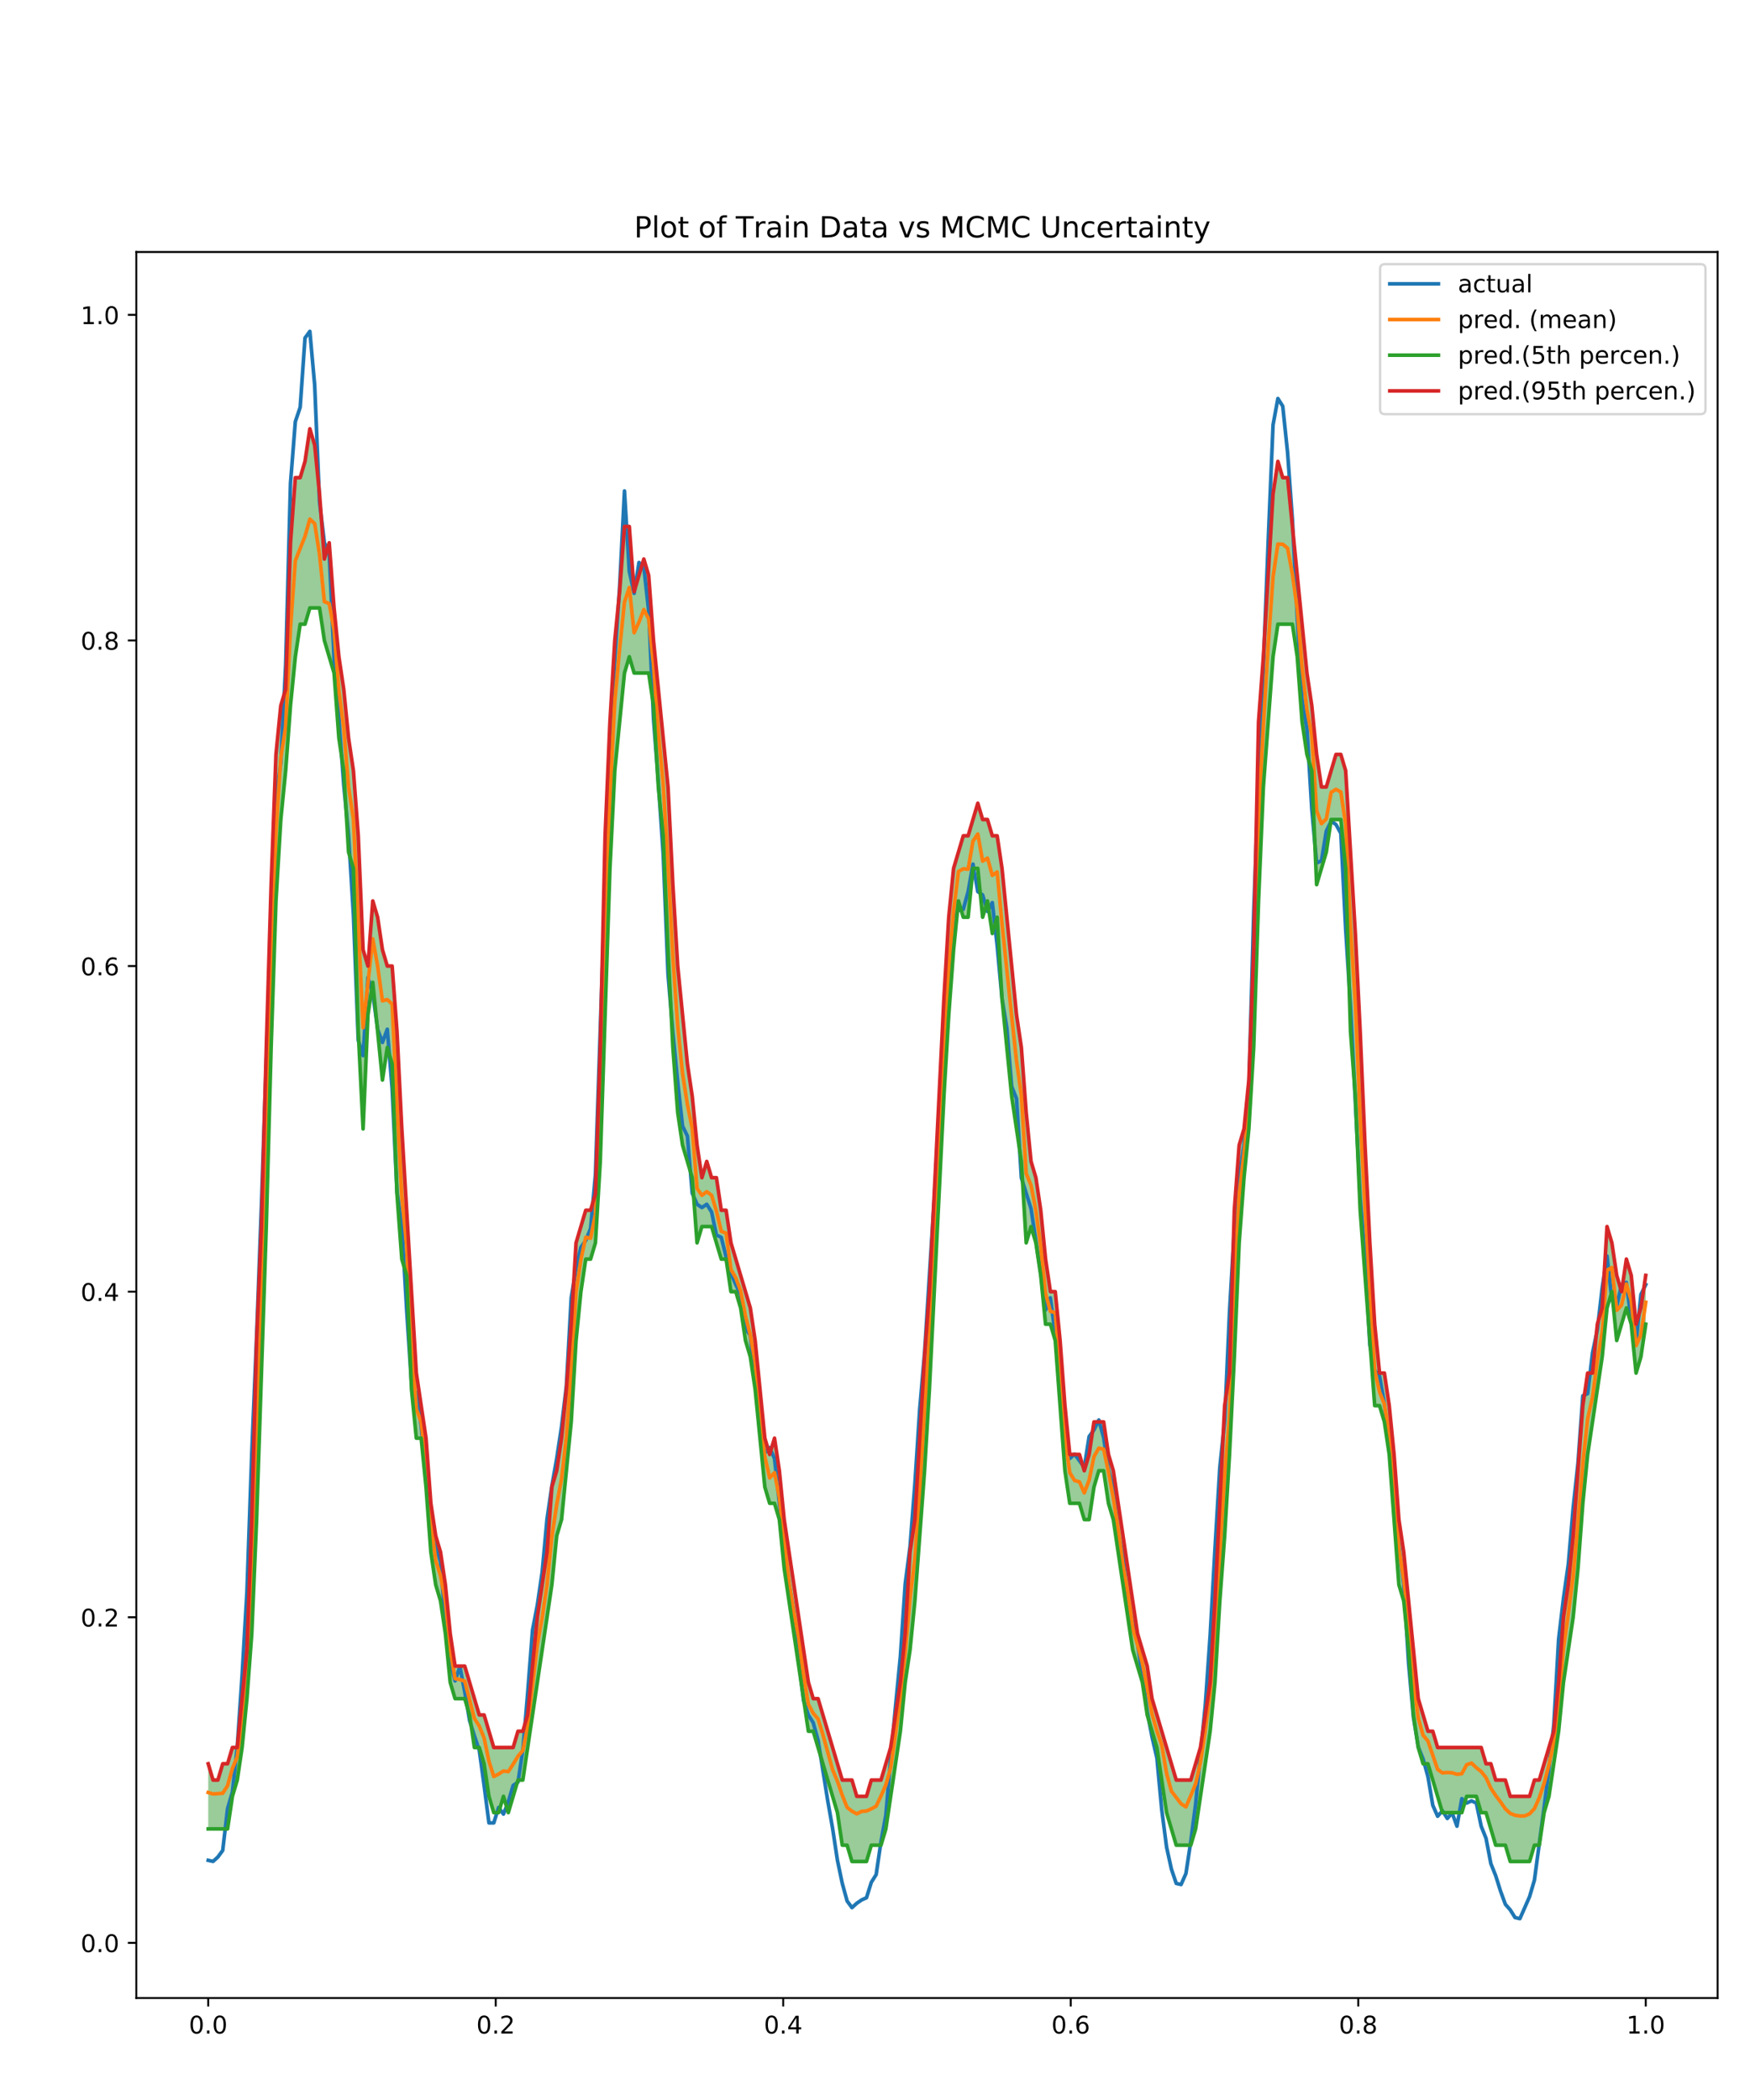 <?xml version="1.0" encoding="utf-8" standalone="no"?>
<!DOCTYPE svg PUBLIC "-//W3C//DTD SVG 1.1//EN"
  "http://www.w3.org/Graphics/SVG/1.1/DTD/svg11.dtd">
<!-- Created with matplotlib (http://matplotlib.org/) -->
<svg height="864pt" version="1.1" viewBox="0 0 720 864" width="720pt" xmlns="http://www.w3.org/2000/svg" xmlns:xlink="http://www.w3.org/1999/xlink">
 <defs>
  <style type="text/css">
*{stroke-linecap:butt;stroke-linejoin:round;}
  </style>
 </defs>
 <g id="figure_1">
  <g id="patch_1">
   <path d="M 0 864 
L 720 864 
L 720 0 
L 0 0 
z
" style="fill:#ffffff;"/>
  </g>
  <g id="axes_1">
   <g id="patch_2">
    <path d="M 56.09 822.04 
L 706.68 822.04 
L 706.68 103.68 
L 56.09 103.68 
z
" style="fill:#ffffff;"/>
   </g>
   <g id="PolyCollection_1">
    <path clip-path="url(#pd02e83300a)" d="M 85.662 725.671 
L 85.662 752.464 
L 87.654 752.464 
L 89.645 752.464 
L 91.636 752.464 
L 93.628 752.464 
L 95.619 739.068 
L 97.611 732.37 
L 99.602 718.973 
L 101.593 698.879 
L 103.585 672.087 
L 105.576 625.2 
L 107.568 564.917 
L 109.559 504.634 
L 111.55 430.955 
L 113.542 370.672 
L 115.533 337.181 
L 117.525 317.087 
L 119.516 290.294 
L 121.507 270.2 
L 123.499 256.804 
L 125.49 256.804 
L 127.482 250.106 
L 129.473 250.106 
L 131.464 250.106 
L 133.456 263.502 
L 135.447 270.2 
L 137.439 276.898 
L 139.43 303.69 
L 141.421 317.087 
L 143.413 350.577 
L 145.404 357.275 
L 147.396 424.256 
L 149.387 464.445 
L 151.378 417.558 
L 153.37 404.162 
L 155.361 424.256 
L 157.353 444.351 
L 159.344 430.955 
L 161.335 437.653 
L 163.327 491.238 
L 165.318 518.03 
L 167.31 524.728 
L 169.301 571.615 
L 171.292 591.709 
L 173.284 591.709 
L 175.275 611.804 
L 177.267 638.596 
L 179.258 651.992 
L 181.249 658.69 
L 183.241 672.087 
L 185.232 692.181 
L 187.224 698.879 
L 189.215 698.879 
L 191.206 698.879 
L 193.198 705.577 
L 195.189 718.973 
L 197.181 718.973 
L 199.172 725.671 
L 201.163 739.068 
L 203.155 745.766 
L 205.146 745.766 
L 207.138 739.068 
L 209.129 745.766 
L 211.12 739.068 
L 213.112 732.37 
L 215.103 732.37 
L 217.095 718.973 
L 219.086 705.577 
L 221.077 692.181 
L 223.069 678.785 
L 225.06 665.388 
L 227.052 651.992 
L 229.043 631.898 
L 231.034 625.2 
L 233.026 605.105 
L 235.017 585.011 
L 237.009 551.521 
L 239 531.426 
L 240.991 518.03 
L 242.983 518.03 
L 244.974 511.332 
L 246.966 477.841 
L 248.957 417.558 
L 250.948 357.275 
L 252.94 317.087 
L 254.931 296.992 
L 256.923 276.898 
L 258.914 270.2 
L 260.905 276.898 
L 262.897 276.898 
L 264.888 276.898 
L 266.88 276.898 
L 268.871 290.294 
L 270.862 323.785 
L 272.854 343.879 
L 274.845 390.766 
L 276.837 430.955 
L 278.828 457.747 
L 280.819 471.143 
L 282.811 477.841 
L 284.802 484.539 
L 286.794 511.332 
L 288.785 504.634 
L 290.776 504.634 
L 292.768 504.634 
L 294.759 511.332 
L 296.751 518.03 
L 298.742 518.03 
L 300.733 531.426 
L 302.725 531.426 
L 304.716 538.124 
L 306.708 551.521 
L 308.699 558.219 
L 310.69 571.615 
L 312.682 591.709 
L 314.673 611.804 
L 316.665 618.502 
L 318.656 618.502 
L 320.647 625.2 
L 322.639 645.294 
L 324.63 658.69 
L 326.622 672.087 
L 328.613 685.483 
L 330.604 698.879 
L 332.596 712.275 
L 334.587 712.275 
L 336.579 718.973 
L 338.57 725.671 
L 340.561 732.37 
L 342.553 739.068 
L 344.544 745.766 
L 346.536 759.162 
L 348.527 759.162 
L 350.518 765.86 
L 352.51 765.86 
L 354.501 765.86 
L 356.493 765.86 
L 358.484 759.162 
L 360.475 759.162 
L 362.467 759.162 
L 364.458 752.464 
L 366.45 739.068 
L 368.441 725.671 
L 370.432 712.275 
L 372.424 692.181 
L 374.415 678.785 
L 376.407 658.69 
L 378.398 631.898 
L 380.389 605.105 
L 382.381 571.615 
L 384.372 531.426 
L 386.363 491.238 
L 388.355 451.049 
L 390.346 417.558 
L 392.338 390.766 
L 394.329 370.672 
L 396.32 377.37 
L 398.312 377.37 
L 400.303 357.275 
L 402.295 357.275 
L 404.286 377.37 
L 406.277 370.672 
L 408.269 384.068 
L 410.26 377.37 
L 412.252 410.86 
L 414.243 430.955 
L 416.234 451.049 
L 418.226 464.445 
L 420.217 477.841 
L 422.209 511.332 
L 424.2 504.634 
L 426.191 511.332 
L 428.183 524.728 
L 430.174 544.822 
L 432.166 544.822 
L 434.157 551.521 
L 436.148 578.313 
L 438.14 605.105 
L 440.131 618.502 
L 442.123 618.502 
L 444.114 618.502 
L 446.105 625.2 
L 448.097 625.2 
L 450.088 611.804 
L 452.08 605.105 
L 454.071 605.105 
L 456.062 618.502 
L 458.054 625.2 
L 460.045 638.596 
L 462.037 651.992 
L 464.028 665.388 
L 466.019 678.785 
L 468.011 685.483 
L 470.002 692.181 
L 471.994 705.577 
L 473.985 712.275 
L 475.976 718.973 
L 477.968 732.37 
L 479.959 745.766 
L 481.951 752.464 
L 483.942 759.162 
L 485.933 759.162 
L 487.925 759.162 
L 489.916 759.162 
L 491.908 752.464 
L 493.899 739.068 
L 495.89 725.671 
L 497.882 712.275 
L 499.873 692.181 
L 501.865 658.69 
L 503.856 631.898 
L 505.847 598.407 
L 507.839 558.219 
L 509.83 511.332 
L 511.822 484.539 
L 513.813 464.445 
L 515.804 430.955 
L 517.796 370.672 
L 519.787 323.785 
L 521.779 296.992 
L 523.77 270.2 
L 525.761 256.804 
L 527.753 256.804 
L 529.744 256.804 
L 531.736 256.804 
L 533.727 270.2 
L 535.718 296.992 
L 537.71 310.389 
L 539.701 317.087 
L 541.693 363.973 
L 543.684 357.275 
L 545.675 350.577 
L 547.667 337.181 
L 549.658 337.181 
L 551.65 337.181 
L 553.641 357.275 
L 555.632 424.256 
L 557.624 451.049 
L 559.615 497.936 
L 561.607 524.728 
L 563.598 551.521 
L 565.589 578.313 
L 567.581 578.313 
L 569.572 585.011 
L 571.564 598.407 
L 573.555 625.2 
L 575.546 651.992 
L 577.538 658.69 
L 579.529 678.785 
L 581.521 705.577 
L 583.512 718.973 
L 585.503 725.671 
L 587.495 725.671 
L 589.486 732.37 
L 591.478 739.068 
L 593.469 745.766 
L 595.46 745.766 
L 597.452 745.766 
L 599.443 745.766 
L 601.435 745.766 
L 603.426 739.068 
L 605.417 739.068 
L 607.409 739.068 
L 609.4 745.766 
L 611.392 745.766 
L 613.383 752.464 
L 615.374 759.162 
L 617.366 759.162 
L 619.357 759.162 
L 621.349 765.86 
L 623.34 765.86 
L 625.331 765.86 
L 627.323 765.86 
L 629.314 765.86 
L 631.306 759.162 
L 633.297 759.162 
L 635.288 745.766 
L 637.28 739.068 
L 639.271 725.671 
L 641.263 712.275 
L 643.254 692.181 
L 645.245 678.785 
L 647.237 665.388 
L 649.228 645.294 
L 651.22 618.502 
L 653.211 598.407 
L 655.202 585.011 
L 657.194 571.615 
L 659.185 558.219 
L 661.177 538.124 
L 663.168 531.426 
L 665.159 551.521 
L 667.151 544.822 
L 669.142 538.124 
L 671.134 544.822 
L 673.125 564.917 
L 675.116 558.219 
L 677.108 544.822 
L 677.108 524.728 
L 677.108 524.728 
L 675.116 538.124 
L 673.125 544.822 
L 671.134 524.728 
L 669.142 518.03 
L 667.151 531.426 
L 665.159 524.728 
L 663.168 511.332 
L 661.177 504.634 
L 659.185 538.124 
L 657.194 544.822 
L 655.202 564.917 
L 653.211 564.917 
L 651.22 578.313 
L 649.228 605.105 
L 647.237 631.898 
L 645.245 651.992 
L 643.254 665.388 
L 641.263 692.181 
L 639.271 712.275 
L 637.28 718.973 
L 635.288 725.671 
L 633.297 732.37 
L 631.306 732.37 
L 629.314 739.068 
L 627.323 739.068 
L 625.331 739.068 
L 623.34 739.068 
L 621.349 739.068 
L 619.357 732.37 
L 617.366 732.37 
L 615.374 732.37 
L 613.383 725.671 
L 611.392 725.671 
L 609.4 718.973 
L 607.409 718.973 
L 605.417 718.973 
L 603.426 718.973 
L 601.435 718.973 
L 599.443 718.973 
L 597.452 718.973 
L 595.46 718.973 
L 593.469 718.973 
L 591.478 718.973 
L 589.486 712.275 
L 587.495 712.275 
L 585.503 705.577 
L 583.512 698.879 
L 581.521 678.785 
L 579.529 658.69 
L 577.538 638.596 
L 575.546 625.2 
L 573.555 598.407 
L 571.564 578.313 
L 569.572 564.917 
L 567.581 564.917 
L 565.589 544.822 
L 563.598 511.332 
L 561.607 471.143 
L 559.615 424.256 
L 557.624 384.068 
L 555.632 350.577 
L 553.641 317.087 
L 551.65 310.389 
L 549.658 310.389 
L 547.667 317.087 
L 545.675 323.785 
L 543.684 323.785 
L 541.693 310.389 
L 539.701 290.294 
L 537.71 276.898 
L 535.718 256.804 
L 533.727 236.709 
L 531.736 216.615 
L 529.744 196.521 
L 527.753 196.521 
L 525.761 189.823 
L 523.77 203.219 
L 521.779 236.709 
L 519.787 270.2 
L 517.796 296.992 
L 515.804 390.766 
L 513.813 444.351 
L 511.822 464.445 
L 509.83 471.143 
L 507.839 497.936 
L 505.847 564.917 
L 503.856 578.313 
L 501.865 618.502 
L 499.873 658.69 
L 497.882 692.181 
L 495.89 705.577 
L 493.899 718.973 
L 491.908 725.671 
L 489.916 732.37 
L 487.925 732.37 
L 485.933 732.37 
L 483.942 732.37 
L 481.951 725.671 
L 479.959 718.973 
L 477.968 712.275 
L 475.976 705.577 
L 473.985 698.879 
L 471.994 685.483 
L 470.002 678.785 
L 468.011 672.087 
L 466.019 658.69 
L 464.028 645.294 
L 462.037 631.898 
L 460.045 618.502 
L 458.054 605.105 
L 456.062 598.407 
L 454.071 585.011 
L 452.08 585.011 
L 450.088 585.011 
L 448.097 598.407 
L 446.105 605.105 
L 444.114 598.407 
L 442.123 598.407 
L 440.131 598.407 
L 438.14 578.313 
L 436.148 551.521 
L 434.157 531.426 
L 432.166 531.426 
L 430.174 518.03 
L 428.183 497.936 
L 426.191 484.539 
L 424.2 477.841 
L 422.209 457.747 
L 420.217 430.955 
L 418.226 417.558 
L 416.234 397.464 
L 414.243 377.37 
L 412.252 357.275 
L 410.26 343.879 
L 408.269 343.879 
L 406.277 337.181 
L 404.286 337.181 
L 402.295 330.483 
L 400.303 337.181 
L 398.312 343.879 
L 396.32 343.879 
L 394.329 350.577 
L 392.338 357.275 
L 390.346 377.37 
L 388.355 410.86 
L 386.363 451.049 
L 384.372 491.238 
L 382.381 531.426 
L 380.389 558.219 
L 378.398 591.709 
L 376.407 625.2 
L 374.415 638.596 
L 372.424 672.087 
L 370.432 692.181 
L 368.441 705.577 
L 366.45 718.973 
L 364.458 725.671 
L 362.467 732.37 
L 360.475 732.37 
L 358.484 732.37 
L 356.493 739.068 
L 354.501 739.068 
L 352.51 739.068 
L 350.518 732.37 
L 348.527 732.37 
L 346.536 732.37 
L 344.544 725.671 
L 342.553 718.973 
L 340.561 712.275 
L 338.57 705.577 
L 336.579 698.879 
L 334.587 698.879 
L 332.596 692.181 
L 330.604 678.785 
L 328.613 665.388 
L 326.622 651.992 
L 324.63 638.596 
L 322.639 625.2 
L 320.647 605.105 
L 318.656 591.709 
L 316.665 598.407 
L 314.673 591.709 
L 312.682 571.615 
L 310.69 551.521 
L 308.699 538.124 
L 306.708 531.426 
L 304.716 524.728 
L 302.725 518.03 
L 300.733 511.332 
L 298.742 497.936 
L 296.751 497.936 
L 294.759 484.539 
L 292.768 484.539 
L 290.776 477.841 
L 288.785 484.539 
L 286.794 471.143 
L 284.802 451.049 
L 282.811 437.653 
L 280.819 417.558 
L 278.828 397.464 
L 276.837 363.973 
L 274.845 323.785 
L 272.854 303.69 
L 270.862 283.596 
L 268.871 263.502 
L 266.88 236.709 
L 264.888 230.011 
L 262.897 236.709 
L 260.905 243.407 
L 258.914 216.615 
L 256.923 216.615 
L 254.931 243.407 
L 252.94 263.502 
L 250.948 296.992 
L 248.957 343.879 
L 246.966 430.955 
L 244.974 491.238 
L 242.983 497.936 
L 240.991 497.936 
L 239 504.634 
L 237.009 511.332 
L 235.017 544.822 
L 233.026 571.615 
L 231.034 591.709 
L 229.043 605.105 
L 227.052 611.804 
L 225.06 638.596 
L 223.069 651.992 
L 221.077 665.388 
L 219.086 685.483 
L 217.095 705.577 
L 215.103 712.275 
L 213.112 712.275 
L 211.12 718.973 
L 209.129 718.973 
L 207.138 718.973 
L 205.146 718.973 
L 203.155 718.973 
L 201.163 712.275 
L 199.172 705.577 
L 197.181 705.577 
L 195.189 698.879 
L 193.198 692.181 
L 191.206 685.483 
L 189.215 685.483 
L 187.224 685.483 
L 185.232 672.087 
L 183.241 651.992 
L 181.249 638.596 
L 179.258 631.898 
L 177.267 618.502 
L 175.275 591.709 
L 173.284 578.313 
L 171.292 564.917 
L 169.301 531.426 
L 167.31 497.936 
L 165.318 464.445 
L 163.327 424.256 
L 161.335 397.464 
L 159.344 397.464 
L 157.353 390.766 
L 155.361 377.37 
L 153.37 370.672 
L 151.378 397.464 
L 149.387 390.766 
L 147.396 343.879 
L 145.404 317.087 
L 143.413 303.69 
L 141.421 283.596 
L 139.43 270.2 
L 137.439 250.106 
L 135.447 223.313 
L 133.456 230.011 
L 131.464 203.219 
L 129.473 183.124 
L 127.482 176.426 
L 125.49 189.823 
L 123.499 196.521 
L 121.507 196.521 
L 119.516 223.313 
L 117.525 283.596 
L 115.533 290.294 
L 113.542 310.389 
L 111.55 363.973 
L 109.559 430.955 
L 107.568 504.634 
L 105.576 551.521 
L 103.585 625.2 
L 101.593 678.785 
L 99.602 698.879 
L 97.611 718.973 
L 95.619 718.973 
L 93.628 725.671 
L 91.636 725.671 
L 89.645 732.37 
L 87.654 732.37 
L 85.662 725.671 
z
" style="fill:#008000;fill-opacity:0.4;"/>
   </g>
   <g id="matplotlib.axis_1">
    <g id="xtick_1">
     <g id="line2d_1">
      <defs>
       <path d="M 0 0 
L 0 3.5 
" id="md3c2a056b3" style="stroke:#000000;stroke-width:0.8;"/>
      </defs>
      <g>
       <use style="stroke:#000000;stroke-width:0.8;" x="85.662" xlink:href="#md3c2a056b3" y="822.04"/>
      </g>
     </g>
     <g id="text_1">
      <!-- 0.0 -->
      <defs>
       <path d="M 31.781 66.406 
Q 24.172 66.406 20.328 58.906 
Q 16.5 51.422 16.5 36.375 
Q 16.5 21.391 20.328 13.891 
Q 24.172 6.391 31.781 6.391 
Q 39.453 6.391 43.281 13.891 
Q 47.125 21.391 47.125 36.375 
Q 47.125 51.422 43.281 58.906 
Q 39.453 66.406 31.781 66.406 
z
M 31.781 74.219 
Q 44.047 74.219 50.516 64.516 
Q 56.984 54.828 56.984 36.375 
Q 56.984 17.969 50.516 8.266 
Q 44.047 -1.422 31.781 -1.422 
Q 19.531 -1.422 13.062 8.266 
Q 6.594 17.969 6.594 36.375 
Q 6.594 54.828 13.062 64.516 
Q 19.531 74.219 31.781 74.219 
z
" id="DejaVuSans-30"/>
       <path d="M 10.688 12.406 
L 21 12.406 
L 21 0 
L 10.688 0 
z
" id="DejaVuSans-2e"/>
      </defs>
      <g transform="translate(77.711 836.638)scale(0.1 -0.1)">
       <use xlink:href="#DejaVuSans-30"/>
       <use x="63.623" xlink:href="#DejaVuSans-2e"/>
       <use x="95.41" xlink:href="#DejaVuSans-30"/>
      </g>
     </g>
    </g>
    <g id="xtick_2">
     <g id="line2d_2">
      <g>
       <use style="stroke:#000000;stroke-width:0.8;" x="203.951" xlink:href="#md3c2a056b3" y="822.04"/>
      </g>
     </g>
     <g id="text_2">
      <!-- 0.2 -->
      <defs>
       <path d="M 19.188 8.297 
L 53.609 8.297 
L 53.609 0 
L 7.328 0 
L 7.328 8.297 
Q 12.938 14.109 22.625 23.891 
Q 32.328 33.688 34.812 36.531 
Q 39.547 41.844 41.422 45.531 
Q 43.312 49.219 43.312 52.781 
Q 43.312 58.594 39.234 62.25 
Q 35.156 65.922 28.609 65.922 
Q 23.969 65.922 18.812 64.312 
Q 13.672 62.703 7.812 59.422 
L 7.812 69.391 
Q 13.766 71.781 18.938 73 
Q 24.125 74.219 28.422 74.219 
Q 39.75 74.219 46.484 68.547 
Q 53.219 62.891 53.219 53.422 
Q 53.219 48.922 51.531 44.891 
Q 49.859 40.875 45.406 35.406 
Q 44.188 33.984 37.641 27.219 
Q 31.109 20.453 19.188 8.297 
z
" id="DejaVuSans-32"/>
      </defs>
      <g transform="translate(196 836.638)scale(0.1 -0.1)">
       <use xlink:href="#DejaVuSans-30"/>
       <use x="63.623" xlink:href="#DejaVuSans-2e"/>
       <use x="95.41" xlink:href="#DejaVuSans-32"/>
      </g>
     </g>
    </g>
    <g id="xtick_3">
     <g id="line2d_3">
      <g>
       <use style="stroke:#000000;stroke-width:0.8;" x="322.24" xlink:href="#md3c2a056b3" y="822.04"/>
      </g>
     </g>
     <g id="text_3">
      <!-- 0.4 -->
      <defs>
       <path d="M 37.797 64.312 
L 12.891 25.391 
L 37.797 25.391 
z
M 35.203 72.906 
L 47.609 72.906 
L 47.609 25.391 
L 58.016 25.391 
L 58.016 17.188 
L 47.609 17.188 
L 47.609 0 
L 37.797 0 
L 37.797 17.188 
L 4.891 17.188 
L 4.891 26.703 
z
" id="DejaVuSans-34"/>
      </defs>
      <g transform="translate(314.289 836.638)scale(0.1 -0.1)">
       <use xlink:href="#DejaVuSans-30"/>
       <use x="63.623" xlink:href="#DejaVuSans-2e"/>
       <use x="95.41" xlink:href="#DejaVuSans-34"/>
      </g>
     </g>
    </g>
    <g id="xtick_4">
     <g id="line2d_4">
      <g>
       <use style="stroke:#000000;stroke-width:0.8;" x="440.53" xlink:href="#md3c2a056b3" y="822.04"/>
      </g>
     </g>
     <g id="text_4">
      <!-- 0.6 -->
      <defs>
       <path d="M 33.016 40.375 
Q 26.375 40.375 22.484 35.828 
Q 18.609 31.297 18.609 23.391 
Q 18.609 15.531 22.484 10.953 
Q 26.375 6.391 33.016 6.391 
Q 39.656 6.391 43.531 10.953 
Q 47.406 15.531 47.406 23.391 
Q 47.406 31.297 43.531 35.828 
Q 39.656 40.375 33.016 40.375 
z
M 52.594 71.297 
L 52.594 62.312 
Q 48.875 64.062 45.094 64.984 
Q 41.312 65.922 37.594 65.922 
Q 27.828 65.922 22.672 59.328 
Q 17.531 52.734 16.797 39.406 
Q 19.672 43.656 24.016 45.922 
Q 28.375 48.188 33.594 48.188 
Q 44.578 48.188 50.953 41.516 
Q 57.328 34.859 57.328 23.391 
Q 57.328 12.156 50.688 5.359 
Q 44.047 -1.422 33.016 -1.422 
Q 20.359 -1.422 13.672 8.266 
Q 6.984 17.969 6.984 36.375 
Q 6.984 53.656 15.188 63.938 
Q 23.391 74.219 37.203 74.219 
Q 40.922 74.219 44.703 73.484 
Q 48.484 72.75 52.594 71.297 
z
" id="DejaVuSans-36"/>
      </defs>
      <g transform="translate(432.578 836.638)scale(0.1 -0.1)">
       <use xlink:href="#DejaVuSans-30"/>
       <use x="63.623" xlink:href="#DejaVuSans-2e"/>
       <use x="95.41" xlink:href="#DejaVuSans-36"/>
      </g>
     </g>
    </g>
    <g id="xtick_5">
     <g id="line2d_5">
      <g>
       <use style="stroke:#000000;stroke-width:0.8;" x="558.819" xlink:href="#md3c2a056b3" y="822.04"/>
      </g>
     </g>
     <g id="text_5">
      <!-- 0.8 -->
      <defs>
       <path d="M 31.781 34.625 
Q 24.75 34.625 20.719 30.859 
Q 16.703 27.094 16.703 20.516 
Q 16.703 13.922 20.719 10.156 
Q 24.75 6.391 31.781 6.391 
Q 38.812 6.391 42.859 10.172 
Q 46.922 13.969 46.922 20.516 
Q 46.922 27.094 42.891 30.859 
Q 38.875 34.625 31.781 34.625 
z
M 21.922 38.812 
Q 15.578 40.375 12.031 44.719 
Q 8.5 49.078 8.5 55.328 
Q 8.5 64.062 14.719 69.141 
Q 20.953 74.219 31.781 74.219 
Q 42.672 74.219 48.875 69.141 
Q 55.078 64.062 55.078 55.328 
Q 55.078 49.078 51.531 44.719 
Q 48 40.375 41.703 38.812 
Q 48.828 37.156 52.797 32.312 
Q 56.781 27.484 56.781 20.516 
Q 56.781 9.906 50.312 4.234 
Q 43.844 -1.422 31.781 -1.422 
Q 19.734 -1.422 13.25 4.234 
Q 6.781 9.906 6.781 20.516 
Q 6.781 27.484 10.781 32.312 
Q 14.797 37.156 21.922 38.812 
z
M 18.312 54.391 
Q 18.312 48.734 21.844 45.562 
Q 25.391 42.391 31.781 42.391 
Q 38.141 42.391 41.719 45.562 
Q 45.312 48.734 45.312 54.391 
Q 45.312 60.062 41.719 63.234 
Q 38.141 66.406 31.781 66.406 
Q 25.391 66.406 21.844 63.234 
Q 18.312 60.062 18.312 54.391 
z
" id="DejaVuSans-38"/>
      </defs>
      <g transform="translate(550.867 836.638)scale(0.1 -0.1)">
       <use xlink:href="#DejaVuSans-30"/>
       <use x="63.623" xlink:href="#DejaVuSans-2e"/>
       <use x="95.41" xlink:href="#DejaVuSans-38"/>
      </g>
     </g>
    </g>
    <g id="xtick_6">
     <g id="line2d_6">
      <g>
       <use style="stroke:#000000;stroke-width:0.8;" x="677.108" xlink:href="#md3c2a056b3" y="822.04"/>
      </g>
     </g>
     <g id="text_6">
      <!-- 1.0 -->
      <defs>
       <path d="M 12.406 8.297 
L 28.516 8.297 
L 28.516 63.922 
L 10.984 60.406 
L 10.984 69.391 
L 28.422 72.906 
L 38.281 72.906 
L 38.281 8.297 
L 54.391 8.297 
L 54.391 0 
L 12.406 0 
z
" id="DejaVuSans-31"/>
      </defs>
      <g transform="translate(669.156 836.638)scale(0.1 -0.1)">
       <use xlink:href="#DejaVuSans-31"/>
       <use x="63.623" xlink:href="#DejaVuSans-2e"/>
       <use x="95.41" xlink:href="#DejaVuSans-30"/>
      </g>
     </g>
    </g>
   </g>
   <g id="matplotlib.axis_2">
    <g id="ytick_1">
     <g id="line2d_7">
      <defs>
       <path d="M 0 0 
L -3.5 0 
" id="m7d8d9c12a6" style="stroke:#000000;stroke-width:0.8;"/>
      </defs>
      <g>
       <use style="stroke:#000000;stroke-width:0.8;" x="56.09" xlink:href="#m7d8d9c12a6" y="799.351"/>
      </g>
     </g>
     <g id="text_7">
      <!-- 0.0 -->
      <g transform="translate(33.187 803.15)scale(0.1 -0.1)">
       <use xlink:href="#DejaVuSans-30"/>
       <use x="63.623" xlink:href="#DejaVuSans-2e"/>
       <use x="95.41" xlink:href="#DejaVuSans-30"/>
      </g>
     </g>
    </g>
    <g id="ytick_2">
     <g id="line2d_8">
      <g>
       <use style="stroke:#000000;stroke-width:0.8;" x="56.09" xlink:href="#m7d8d9c12a6" y="665.388"/>
      </g>
     </g>
     <g id="text_8">
      <!-- 0.2 -->
      <g transform="translate(33.187 669.188)scale(0.1 -0.1)">
       <use xlink:href="#DejaVuSans-30"/>
       <use x="63.623" xlink:href="#DejaVuSans-2e"/>
       <use x="95.41" xlink:href="#DejaVuSans-32"/>
      </g>
     </g>
    </g>
    <g id="ytick_3">
     <g id="line2d_9">
      <g>
       <use style="stroke:#000000;stroke-width:0.8;" x="56.09" xlink:href="#m7d8d9c12a6" y="531.426"/>
      </g>
     </g>
     <g id="text_9">
      <!-- 0.4 -->
      <g transform="translate(33.187 535.225)scale(0.1 -0.1)">
       <use xlink:href="#DejaVuSans-30"/>
       <use x="63.623" xlink:href="#DejaVuSans-2e"/>
       <use x="95.41" xlink:href="#DejaVuSans-34"/>
      </g>
     </g>
    </g>
    <g id="ytick_4">
     <g id="line2d_10">
      <g>
       <use style="stroke:#000000;stroke-width:0.8;" x="56.09" xlink:href="#m7d8d9c12a6" y="397.464"/>
      </g>
     </g>
     <g id="text_10">
      <!-- 0.6 -->
      <g transform="translate(33.187 401.263)scale(0.1 -0.1)">
       <use xlink:href="#DejaVuSans-30"/>
       <use x="63.623" xlink:href="#DejaVuSans-2e"/>
       <use x="95.41" xlink:href="#DejaVuSans-36"/>
      </g>
     </g>
    </g>
    <g id="ytick_5">
     <g id="line2d_11">
      <g>
       <use style="stroke:#000000;stroke-width:0.8;" x="56.09" xlink:href="#m7d8d9c12a6" y="263.502"/>
      </g>
     </g>
     <g id="text_11">
      <!-- 0.8 -->
      <g transform="translate(33.187 267.301)scale(0.1 -0.1)">
       <use xlink:href="#DejaVuSans-30"/>
       <use x="63.623" xlink:href="#DejaVuSans-2e"/>
       <use x="95.41" xlink:href="#DejaVuSans-38"/>
      </g>
     </g>
    </g>
    <g id="ytick_6">
     <g id="line2d_12">
      <g>
       <use style="stroke:#000000;stroke-width:0.8;" x="56.09" xlink:href="#m7d8d9c12a6" y="129.54"/>
      </g>
     </g>
     <g id="text_12">
      <!-- 1.0 -->
      <g transform="translate(33.187 133.339)scale(0.1 -0.1)">
       <use xlink:href="#DejaVuSans-31"/>
       <use x="63.623" xlink:href="#DejaVuSans-2e"/>
       <use x="95.41" xlink:href="#DejaVuSans-30"/>
      </g>
     </g>
    </g>
   </g>
   <g id="line2d_13">
    <path clip-path="url(#pd02e83300a)" d="M 85.662 765.385 
L 87.654 765.837 
L 89.645 764.026 
L 91.636 761.309 
L 93.628 744.099 
L 95.619 737.306 
L 97.611 718.738 
L 99.602 689.301 
L 101.593 654.882 
L 103.585 597.819 
L 105.576 549.813 
L 107.568 495.467 
L 111.55 376.812 
L 113.542 328.807 
L 115.533 313.862 
L 117.525 273.556 
L 119.516 198.83 
L 121.507 173.469 
L 123.499 167.581 
L 125.49 139.05 
L 127.482 136.333 
L 129.473 158.524 
L 131.464 206.53 
L 133.456 223.286 
L 135.447 227.815 
L 137.439 270.838 
L 139.43 295.747 
L 141.421 322.92 
L 143.413 343.752 
L 145.404 376.36 
L 147.396 427.988 
L 149.387 434.328 
L 151.378 402.174 
L 153.37 408.515 
L 155.361 423.459 
L 157.353 428.894 
L 159.344 423.459 
L 161.335 447.915 
L 163.327 490.486 
L 165.318 504.525 
L 167.31 538.944 
L 169.301 569.287 
L 171.292 573.363 
L 173.284 586.497 
L 175.275 609.14 
L 177.267 629.973 
L 179.258 635.86 
L 181.249 642.654 
L 183.241 668.015 
L 185.232 683.866 
L 187.224 691.565 
L 189.215 685.678 
L 191.206 696.094 
L 193.198 707.869 
L 195.189 714.209 
L 197.181 720.097 
L 199.172 734.589 
L 201.163 749.987 
L 203.155 749.987 
L 205.146 743.646 
L 207.138 746.364 
L 209.129 741.382 
L 211.12 734.589 
L 213.112 733.23 
L 215.103 720.097 
L 217.095 696.547 
L 219.086 670.732 
L 221.077 660.316 
L 223.069 646.729 
L 225.06 624.991 
L 227.052 611.405 
L 229.043 600.083 
L 231.034 586.95 
L 233.026 570.193 
L 235.017 533.962 
L 237.009 521.735 
L 239 513.13 
L 240.991 510.412 
L 242.983 505.431 
L 244.974 483.239 
L 250.948 304.352 
L 252.94 271.291 
L 254.931 241.401 
L 256.923 202 
L 258.914 235.061 
L 260.905 244.119 
L 262.897 231.438 
L 264.888 233.249 
L 266.88 251.365 
L 268.871 295.747 
L 270.862 322.014 
L 272.854 351.451 
L 274.845 400.815 
L 276.837 424.818 
L 278.828 445.197 
L 280.819 463.313 
L 282.811 467.389 
L 284.802 490.939 
L 286.794 495.467 
L 288.785 496.826 
L 290.776 495.467 
L 292.768 498.638 
L 294.759 508.148 
L 296.751 509.054 
L 298.742 517.205 
L 300.733 523.999 
L 302.725 528.528 
L 304.716 532.604 
L 306.708 546.643 
L 308.699 549.36 
L 310.69 568.834 
L 312.682 585.59 
L 314.673 597.819 
L 316.665 595.554 
L 318.656 600.083 
L 322.639 636.766 
L 324.63 651.259 
L 326.622 663.033 
L 328.613 683.413 
L 330.604 699.717 
L 332.596 705.605 
L 334.587 708.774 
L 336.579 716.021 
L 340.561 740.929 
L 342.553 752.251 
L 344.544 765.385 
L 346.536 774.895 
L 348.527 782.141 
L 350.518 784.858 
L 352.51 783.047 
L 354.501 781.688 
L 356.493 780.783 
L 358.484 774.442 
L 360.475 771.272 
L 362.467 757.686 
L 364.458 746.816 
L 366.45 723.72 
L 368.441 701.982 
L 370.432 681.602 
L 372.424 651.712 
L 374.415 636.313 
L 376.407 610.499 
L 378.398 579.703 
L 380.389 556.606 
L 384.372 493.203 
L 386.363 457.425 
L 388.355 425.271 
L 392.338 377.265 
L 394.329 374.548 
L 396.32 374.096 
L 398.312 366.849 
L 400.303 355.527 
L 402.295 366.849 
L 404.286 368.208 
L 406.277 375.001 
L 408.269 371.378 
L 410.26 389.04 
L 412.252 410.778 
L 414.243 423.007 
L 416.234 447.009 
L 418.226 451.991 
L 420.217 484.598 
L 424.2 497.279 
L 428.183 523.999 
L 430.174 538.944 
L 432.166 533.962 
L 434.157 548.908 
L 436.148 575.174 
L 438.14 595.101 
L 440.131 600.083 
L 442.123 598.271 
L 446.105 603.706 
L 448.097 591.025 
L 450.088 588.308 
L 452.08 584.232 
L 454.071 591.478 
L 456.062 604.612 
L 458.054 612.311 
L 460.045 630.879 
L 462.037 639.936 
L 464.028 658.505 
L 466.019 668.015 
L 468.011 676.167 
L 470.002 689.753 
L 471.994 704.246 
L 473.985 714.662 
L 475.976 723.267 
L 477.968 744.552 
L 479.959 759.95 
L 481.951 769.008 
L 483.942 774.895 
L 485.933 775.348 
L 487.925 770.819 
L 489.916 757.686 
L 491.908 742.288 
L 495.89 701.528 
L 497.882 672.997 
L 499.873 637.22 
L 501.865 603.706 
L 503.856 584.685 
L 505.847 539.85 
L 507.839 505.431 
L 509.83 485.051 
L 511.822 471.012 
L 513.813 447.915 
L 515.804 375.454 
L 517.796 320.655 
L 519.787 273.556 
L 521.779 222.38 
L 523.77 174.827 
L 525.761 163.958 
L 527.753 167.129 
L 529.744 186.15 
L 531.736 213.776 
L 533.727 254.082 
L 535.718 288.048 
L 537.71 299.823 
L 539.701 332.883 
L 541.693 355.074 
L 543.684 354.169 
L 545.675 341.941 
L 547.667 337.865 
L 549.658 339.223 
L 551.65 342.846 
L 553.641 382.247 
L 555.632 413.949 
L 559.615 492.75 
L 561.607 517.205 
L 563.598 553.436 
L 565.589 563.852 
L 567.581 566.117 
L 569.572 577.439 
L 571.564 593.29 
L 573.555 622.727 
L 575.546 635.86 
L 577.538 651.712 
L 579.529 684.319 
L 581.521 706.51 
L 583.512 718.738 
L 585.503 723.72 
L 587.495 730.966 
L 589.486 742.74 
L 591.478 747.269 
L 593.469 745.005 
L 595.46 748.175 
L 597.452 745.911 
L 599.443 751.345 
L 601.435 740.023 
L 603.426 741.835 
L 605.417 740.929 
L 607.409 741.835 
L 609.4 751.345 
L 611.392 756.327 
L 613.383 766.743 
L 615.374 771.725 
L 617.366 778.065 
L 619.357 783.5 
L 621.349 785.764 
L 623.34 788.934 
L 625.331 789.387 
L 629.314 780.33 
L 631.306 773.536 
L 635.288 743.646 
L 637.28 727.795 
L 639.271 709.68 
L 641.263 674.355 
L 643.254 657.599 
L 645.245 643.559 
L 647.237 620.463 
L 649.228 601.894 
L 651.22 574.269 
L 653.211 573.363 
L 655.202 556.606 
L 657.194 547.096 
L 659.185 529.886 
L 661.177 516.753 
L 663.168 534.868 
L 665.159 537.585 
L 667.151 528.528 
L 669.142 527.622 
L 671.134 543.473 
L 673.125 552.531 
L 675.116 532.604 
L 677.108 528.528 
L 677.108 528.528 
" style="fill:none;stroke:#1f77b4;stroke-linecap:square;stroke-width:1.5;"/>
   </g>
   <g id="line2d_14">
    <path clip-path="url(#pd02e83300a)" d="M 85.662 737.48 
L 87.654 738.092 
L 91.636 737.802 
L 93.628 734.687 
L 95.619 727.582 
L 97.611 722.826 
L 99.602 708.137 
L 101.593 686.742 
L 103.585 651.357 
L 107.568 537.578 
L 111.55 399.843 
L 113.542 342.187 
L 115.533 311.815 
L 117.525 299.111 
L 119.516 258.41 
L 121.507 230.683 
L 125.49 220.646 
L 127.482 213.576 
L 129.473 215.435 
L 131.464 228.093 
L 133.456 247.545 
L 135.447 248.348 
L 137.439 259.129 
L 139.43 284.069 
L 141.421 299.42 
L 143.413 323.778 
L 145.404 336.783 
L 149.387 422.814 
L 153.37 386.264 
L 155.361 397.465 
L 157.353 411.785 
L 159.344 411.255 
L 161.335 413.112 
L 163.327 454.209 
L 165.318 492.186 
L 167.31 512.437 
L 169.301 553.695 
L 171.292 579.768 
L 173.284 585.104 
L 175.275 602.181 
L 177.267 626.151 
L 179.258 642.024 
L 181.249 648.33 
L 183.241 658.611 
L 185.232 678.631 
L 187.224 690.624 
L 189.215 691.015 
L 191.206 691.653 
L 195.189 707.024 
L 197.181 710.152 
L 199.172 715.053 
L 201.163 724.627 
L 203.155 730.907 
L 205.146 729.911 
L 207.138 728.635 
L 209.129 728.892 
L 211.12 725.852 
L 213.112 722.574 
L 215.103 720.24 
L 217.095 710.564 
L 221.077 676.655 
L 223.069 665.594 
L 225.06 651.91 
L 227.052 632.294 
L 229.043 619.019 
L 231.034 608.504 
L 233.026 591.132 
L 235.017 564.082 
L 237.009 531.661 
L 239 518.24 
L 240.991 509.026 
L 242.983 509.452 
L 244.974 499.594 
L 246.966 456.835 
L 248.957 381.068 
L 250.948 327.512 
L 252.94 288.591 
L 254.931 267.023 
L 256.923 247.755 
L 258.914 241.734 
L 260.905 260.329 
L 262.897 255.959 
L 264.888 250.778 
L 266.88 254.605 
L 268.871 273.362 
L 270.862 301.049 
L 272.854 322.518 
L 274.845 355.63 
L 276.837 393.528 
L 278.828 421.965 
L 280.819 441.709 
L 282.811 454.335 
L 284.802 464.236 
L 286.794 488.946 
L 288.785 491.799 
L 290.776 490.297 
L 292.768 491.757 
L 294.759 498.269 
L 296.751 506.602 
L 298.742 507.348 
L 300.733 522.286 
L 302.725 525.721 
L 304.716 531.047 
L 306.708 541.4 
L 308.699 549.253 
L 310.69 560.263 
L 312.682 583.053 
L 314.673 599.289 
L 316.665 608.054 
L 318.656 605.907 
L 320.647 616.16 
L 324.63 650.981 
L 326.622 663.415 
L 328.613 673.842 
L 330.604 689.144 
L 332.596 701.195 
L 334.587 704.904 
L 336.579 707.232 
L 338.57 713.675 
L 342.553 728.099 
L 344.544 732.84 
L 346.536 738.645 
L 348.527 743.617 
L 350.518 745.168 
L 352.51 746.272 
L 354.501 745.259 
L 356.493 745.094 
L 358.484 744.215 
L 360.475 743.126 
L 362.467 738.918 
L 364.458 734.368 
L 366.45 727.327 
L 368.441 713.398 
L 370.432 698.236 
L 372.424 680.157 
L 374.415 657.835 
L 376.407 641.147 
L 378.398 613.621 
L 380.389 579.758 
L 382.381 551.658 
L 384.372 514.253 
L 388.355 434.389 
L 390.346 398.907 
L 392.338 374.725 
L 394.329 358.571 
L 396.32 357.442 
L 398.312 357.623 
L 400.303 346.082 
L 402.295 343.145 
L 404.286 354.311 
L 406.277 353.041 
L 408.269 360.176 
L 410.26 358.759 
L 412.252 379.998 
L 416.234 418.072 
L 418.226 436.506 
L 420.217 450.588 
L 422.209 482.805 
L 424.2 487.639 
L 426.191 497.972 
L 428.183 512.677 
L 430.174 532.08 
L 432.166 539.543 
L 434.157 540.035 
L 436.148 564.07 
L 438.14 590.991 
L 440.131 605.908 
L 442.123 609.129 
L 444.114 609.685 
L 446.105 614.226 
L 448.097 608.964 
L 450.088 599.315 
L 452.08 595.82 
L 454.071 596.236 
L 456.062 605.625 
L 458.054 616.271 
L 460.045 629.3 
L 462.037 644.019 
L 464.028 655.158 
L 466.019 669.675 
L 468.011 676.723 
L 470.002 684.251 
L 471.994 694.234 
L 473.985 705.176 
L 475.976 712.161 
L 477.968 717.91 
L 479.959 729.583 
L 481.951 736.943 
L 485.933 742.13 
L 487.925 743.4 
L 489.916 738.824 
L 491.908 733.911 
L 493.899 725.092 
L 495.89 711.989 
L 497.882 696.412 
L 499.873 671.721 
L 503.856 607.005 
L 505.847 582.808 
L 507.839 530.621 
L 509.83 491.446 
L 511.822 474.658 
L 513.813 455.42 
L 515.804 412.619 
L 517.796 336.126 
L 519.787 298.564 
L 521.779 265.234 
L 523.77 237.369 
L 525.761 223.852 
L 527.753 223.916 
L 529.744 225.526 
L 531.736 236.207 
L 533.727 250.496 
L 535.718 274.501 
L 537.71 291.942 
L 539.701 302.465 
L 541.693 333.536 
L 543.684 338.876 
L 545.675 336.899 
L 547.667 326.012 
L 549.658 324.756 
L 551.65 325.847 
L 553.641 338.96 
L 555.632 381.152 
L 557.624 412.624 
L 559.615 459.415 
L 561.607 496.626 
L 565.589 563.838 
L 567.581 572.714 
L 569.572 577.664 
L 571.564 590.029 
L 573.555 610.492 
L 575.546 637.072 
L 577.538 649.849 
L 579.529 666.547 
L 581.521 691.618 
L 583.512 706.882 
L 585.503 713.924 
L 587.495 716.308 
L 591.478 727.981 
L 593.469 729.425 
L 595.46 729.245 
L 597.452 729.378 
L 599.443 730.001 
L 601.435 729.761 
L 603.426 726.056 
L 605.417 725.377 
L 607.409 727.295 
L 609.4 728.863 
L 611.392 731.368 
L 613.383 735.725 
L 615.374 738.728 
L 617.366 741.369 
L 619.357 744.233 
L 621.349 746.076 
L 623.34 746.859 
L 625.331 747.151 
L 627.323 747.128 
L 629.314 746.258 
L 631.306 744.112 
L 633.297 739.675 
L 635.288 733.79 
L 637.28 726.108 
L 639.271 716.991 
L 641.263 701.056 
L 643.254 678.324 
L 645.245 664.016 
L 647.237 648.619 
L 649.228 626.988 
L 651.22 602.249 
L 653.211 583.702 
L 655.202 574.911 
L 657.194 559.568 
L 659.185 548.017 
L 661.177 522.613 
L 663.168 521.498 
L 665.159 539.104 
L 667.151 536.981 
L 669.142 528.286 
L 671.134 535.099 
L 673.125 553.635 
L 675.116 549.237 
L 677.108 535.82 
L 677.108 535.82 
" style="fill:none;stroke:#ff7f0e;stroke-linecap:square;stroke-width:1.5;"/>
   </g>
   <g id="line2d_15">
    <path clip-path="url(#pd02e83300a)" d="M 85.662 752.464 
L 93.628 752.464 
L 95.619 739.068 
L 97.611 732.37 
L 99.602 718.973 
L 101.593 698.879 
L 103.585 672.087 
L 105.576 625.2 
L 109.559 504.634 
L 111.55 430.955 
L 113.542 370.672 
L 115.533 337.181 
L 117.525 317.087 
L 119.516 290.294 
L 121.507 270.2 
L 123.499 256.804 
L 125.49 256.804 
L 127.482 250.106 
L 131.464 250.106 
L 133.456 263.502 
L 137.439 276.898 
L 139.43 303.69 
L 141.421 317.087 
L 143.413 350.577 
L 145.404 357.275 
L 147.396 424.256 
L 149.387 464.445 
L 151.378 417.558 
L 153.37 404.162 
L 157.353 444.351 
L 159.344 430.955 
L 161.335 437.653 
L 163.327 491.238 
L 165.318 518.03 
L 167.31 524.728 
L 169.301 571.615 
L 171.292 591.709 
L 173.284 591.709 
L 175.275 611.804 
L 177.267 638.596 
L 179.258 651.992 
L 181.249 658.69 
L 183.241 672.087 
L 185.232 692.181 
L 187.224 698.879 
L 191.206 698.879 
L 193.198 705.577 
L 195.189 718.973 
L 197.181 718.973 
L 199.172 725.671 
L 201.163 739.068 
L 203.155 745.766 
L 205.146 745.766 
L 207.138 739.068 
L 209.129 745.766 
L 213.112 732.37 
L 215.103 732.37 
L 227.052 651.992 
L 229.043 631.898 
L 231.034 625.2 
L 235.017 585.011 
L 237.009 551.521 
L 239 531.426 
L 240.991 518.03 
L 242.983 518.03 
L 244.974 511.332 
L 246.966 477.841 
L 250.948 357.275 
L 252.94 317.087 
L 256.923 276.898 
L 258.914 270.2 
L 260.905 276.898 
L 266.88 276.898 
L 268.871 290.294 
L 270.862 323.785 
L 272.854 343.879 
L 274.845 390.766 
L 276.837 430.955 
L 278.828 457.747 
L 280.819 471.143 
L 284.802 484.539 
L 286.794 511.332 
L 288.785 504.634 
L 292.768 504.634 
L 296.751 518.03 
L 298.742 518.03 
L 300.733 531.426 
L 302.725 531.426 
L 304.716 538.124 
L 306.708 551.521 
L 308.699 558.219 
L 310.69 571.615 
L 314.673 611.804 
L 316.665 618.502 
L 318.656 618.502 
L 320.647 625.2 
L 322.639 645.294 
L 332.596 712.275 
L 334.587 712.275 
L 344.544 745.766 
L 346.536 759.162 
L 348.527 759.162 
L 350.518 765.86 
L 356.493 765.86 
L 358.484 759.162 
L 362.467 759.162 
L 364.458 752.464 
L 370.432 712.275 
L 372.424 692.181 
L 374.415 678.785 
L 376.407 658.69 
L 380.389 605.105 
L 382.381 571.615 
L 388.355 451.049 
L 390.346 417.558 
L 392.338 390.766 
L 394.329 370.672 
L 396.32 377.37 
L 398.312 377.37 
L 400.303 357.275 
L 402.295 357.275 
L 404.286 377.37 
L 406.277 370.672 
L 408.269 384.068 
L 410.26 377.37 
L 412.252 410.86 
L 416.234 451.049 
L 420.217 477.841 
L 422.209 511.332 
L 424.2 504.634 
L 426.191 511.332 
L 428.183 524.728 
L 430.174 544.822 
L 432.166 544.822 
L 434.157 551.521 
L 438.14 605.105 
L 440.131 618.502 
L 444.114 618.502 
L 446.105 625.2 
L 448.097 625.2 
L 450.088 611.804 
L 452.08 605.105 
L 454.071 605.105 
L 456.062 618.502 
L 458.054 625.2 
L 466.019 678.785 
L 470.002 692.181 
L 471.994 705.577 
L 475.976 718.973 
L 479.959 745.766 
L 483.942 759.162 
L 489.916 759.162 
L 491.908 752.464 
L 497.882 712.275 
L 499.873 692.181 
L 501.865 658.69 
L 503.856 631.898 
L 505.847 598.407 
L 507.839 558.219 
L 509.83 511.332 
L 511.822 484.539 
L 513.813 464.445 
L 515.804 430.955 
L 517.796 370.672 
L 519.787 323.785 
L 523.77 270.2 
L 525.761 256.804 
L 531.736 256.804 
L 533.727 270.2 
L 535.718 296.992 
L 537.71 310.389 
L 539.701 317.087 
L 541.693 363.973 
L 545.675 350.577 
L 547.667 337.181 
L 551.65 337.181 
L 553.641 357.275 
L 555.632 424.256 
L 557.624 451.049 
L 559.615 497.936 
L 565.589 578.313 
L 567.581 578.313 
L 569.572 585.011 
L 571.564 598.407 
L 575.546 651.992 
L 577.538 658.69 
L 579.529 678.785 
L 581.521 705.577 
L 583.512 718.973 
L 585.503 725.671 
L 587.495 725.671 
L 593.469 745.766 
L 601.435 745.766 
L 603.426 739.068 
L 607.409 739.068 
L 609.4 745.766 
L 611.392 745.766 
L 615.374 759.162 
L 619.357 759.162 
L 621.349 765.86 
L 629.314 765.86 
L 631.306 759.162 
L 633.297 759.162 
L 635.288 745.766 
L 637.28 739.068 
L 641.263 712.275 
L 643.254 692.181 
L 647.237 665.388 
L 649.228 645.294 
L 651.22 618.502 
L 653.211 598.407 
L 659.185 558.219 
L 661.177 538.124 
L 663.168 531.426 
L 665.159 551.521 
L 669.142 538.124 
L 671.134 544.822 
L 673.125 564.917 
L 675.116 558.219 
L 677.108 544.822 
L 677.108 544.822 
" style="fill:none;stroke:#2ca02c;stroke-linecap:square;stroke-width:1.5;"/>
   </g>
   <g id="line2d_16">
    <path clip-path="url(#pd02e83300a)" d="M 85.662 725.671 
L 87.654 732.37 
L 89.645 732.37 
L 91.636 725.671 
L 93.628 725.671 
L 95.619 718.973 
L 97.611 718.973 
L 101.593 678.785 
L 103.585 625.2 
L 105.576 551.521 
L 107.568 504.634 
L 109.559 430.955 
L 111.55 363.973 
L 113.542 310.389 
L 115.533 290.294 
L 117.525 283.596 
L 119.516 223.313 
L 121.507 196.521 
L 123.499 196.521 
L 125.49 189.823 
L 127.482 176.426 
L 129.473 183.124 
L 131.464 203.219 
L 133.456 230.011 
L 135.447 223.313 
L 137.439 250.106 
L 139.43 270.2 
L 141.421 283.596 
L 143.413 303.69 
L 145.404 317.087 
L 147.396 343.879 
L 149.387 390.766 
L 151.378 397.464 
L 153.37 370.672 
L 155.361 377.37 
L 157.353 390.766 
L 159.344 397.464 
L 161.335 397.464 
L 163.327 424.256 
L 165.318 464.445 
L 171.292 564.917 
L 175.275 591.709 
L 177.267 618.502 
L 179.258 631.898 
L 181.249 638.596 
L 183.241 651.992 
L 185.232 672.087 
L 187.224 685.483 
L 191.206 685.483 
L 197.181 705.577 
L 199.172 705.577 
L 203.155 718.973 
L 211.12 718.973 
L 213.112 712.275 
L 215.103 712.275 
L 217.095 705.577 
L 221.077 665.388 
L 225.06 638.596 
L 227.052 611.804 
L 229.043 605.105 
L 231.034 591.709 
L 233.026 571.615 
L 235.017 544.822 
L 237.009 511.332 
L 240.991 497.936 
L 242.983 497.936 
L 244.974 491.238 
L 246.966 430.955 
L 248.957 343.879 
L 250.948 296.992 
L 252.94 263.502 
L 254.931 243.407 
L 256.923 216.615 
L 258.914 216.615 
L 260.905 243.407 
L 264.888 230.011 
L 266.88 236.709 
L 268.871 263.502 
L 274.845 323.785 
L 276.837 363.973 
L 278.828 397.464 
L 282.811 437.653 
L 284.802 451.049 
L 286.794 471.143 
L 288.785 484.539 
L 290.776 477.841 
L 292.768 484.539 
L 294.759 484.539 
L 296.751 497.936 
L 298.742 497.936 
L 300.733 511.332 
L 308.699 538.124 
L 310.69 551.521 
L 314.673 591.709 
L 316.665 598.407 
L 318.656 591.709 
L 320.647 605.105 
L 322.639 625.2 
L 332.596 692.181 
L 334.587 698.879 
L 336.579 698.879 
L 346.536 732.37 
L 350.518 732.37 
L 352.51 739.068 
L 356.493 739.068 
L 358.484 732.37 
L 362.467 732.37 
L 366.45 718.973 
L 370.432 692.181 
L 372.424 672.087 
L 374.415 638.596 
L 376.407 625.2 
L 380.389 558.219 
L 382.381 531.426 
L 388.355 410.86 
L 390.346 377.37 
L 392.338 357.275 
L 396.32 343.879 
L 398.312 343.879 
L 402.295 330.483 
L 404.286 337.181 
L 406.277 337.181 
L 408.269 343.879 
L 410.26 343.879 
L 412.252 357.275 
L 418.226 417.558 
L 420.217 430.955 
L 422.209 457.747 
L 424.2 477.841 
L 426.191 484.539 
L 428.183 497.936 
L 430.174 518.03 
L 432.166 531.426 
L 434.157 531.426 
L 436.148 551.521 
L 438.14 578.313 
L 440.131 598.407 
L 444.114 598.407 
L 446.105 605.105 
L 448.097 598.407 
L 450.088 585.011 
L 454.071 585.011 
L 456.062 598.407 
L 458.054 605.105 
L 468.011 672.087 
L 471.994 685.483 
L 473.985 698.879 
L 483.942 732.37 
L 489.916 732.37 
L 493.899 718.973 
L 497.882 692.181 
L 499.873 658.69 
L 503.856 578.313 
L 505.847 564.917 
L 507.839 497.936 
L 509.83 471.143 
L 511.822 464.445 
L 513.813 444.351 
L 515.804 390.766 
L 517.796 296.992 
L 519.787 270.2 
L 523.77 203.219 
L 525.761 189.823 
L 527.753 196.521 
L 529.744 196.521 
L 537.71 276.898 
L 539.701 290.294 
L 541.693 310.389 
L 543.684 323.785 
L 545.675 323.785 
L 549.658 310.389 
L 551.65 310.389 
L 553.641 317.087 
L 557.624 384.068 
L 559.615 424.256 
L 561.607 471.143 
L 563.598 511.332 
L 565.589 544.822 
L 567.581 564.917 
L 569.572 564.917 
L 571.564 578.313 
L 573.555 598.407 
L 575.546 625.2 
L 577.538 638.596 
L 583.512 698.879 
L 587.495 712.275 
L 589.486 712.275 
L 591.478 718.973 
L 609.4 718.973 
L 611.392 725.671 
L 613.383 725.671 
L 615.374 732.37 
L 619.357 732.37 
L 621.349 739.068 
L 629.314 739.068 
L 631.306 732.37 
L 633.297 732.37 
L 639.271 712.275 
L 641.263 692.181 
L 643.254 665.388 
L 645.245 651.992 
L 647.237 631.898 
L 651.22 578.313 
L 653.211 564.917 
L 655.202 564.917 
L 657.194 544.822 
L 659.185 538.124 
L 661.177 504.634 
L 663.168 511.332 
L 665.159 524.728 
L 667.151 531.426 
L 669.142 518.03 
L 671.134 524.728 
L 673.125 544.822 
L 675.116 538.124 
L 677.108 524.728 
L 677.108 524.728 
" style="fill:none;stroke:#d62728;stroke-linecap:square;stroke-width:1.5;"/>
   </g>
   <g id="patch_3">
    <path d="M 56.09 822.04 
L 56.09 103.68 
" style="fill:none;stroke:#000000;stroke-linecap:square;stroke-linejoin:miter;stroke-width:0.8;"/>
   </g>
   <g id="patch_4">
    <path d="M 706.68 822.04 
L 706.68 103.68 
" style="fill:none;stroke:#000000;stroke-linecap:square;stroke-linejoin:miter;stroke-width:0.8;"/>
   </g>
   <g id="patch_5">
    <path d="M 56.09 822.04 
L 706.68 822.04 
" style="fill:none;stroke:#000000;stroke-linecap:square;stroke-linejoin:miter;stroke-width:0.8;"/>
   </g>
   <g id="patch_6">
    <path d="M 56.09 103.68 
L 706.68 103.68 
" style="fill:none;stroke:#000000;stroke-linecap:square;stroke-linejoin:miter;stroke-width:0.8;"/>
   </g>
   <g id="text_13">
    <!-- Plot of Train Data vs MCMC Uncertainty  -->
    <defs>
     <path d="M 19.672 64.797 
L 19.672 37.406 
L 32.078 37.406 
Q 38.969 37.406 42.719 40.969 
Q 46.484 44.531 46.484 51.125 
Q 46.484 57.672 42.719 61.234 
Q 38.969 64.797 32.078 64.797 
z
M 9.812 72.906 
L 32.078 72.906 
Q 44.344 72.906 50.609 67.359 
Q 56.891 61.812 56.891 51.125 
Q 56.891 40.328 50.609 34.812 
Q 44.344 29.297 32.078 29.297 
L 19.672 29.297 
L 19.672 0 
L 9.812 0 
z
" id="DejaVuSans-50"/>
     <path d="M 9.422 75.984 
L 18.406 75.984 
L 18.406 0 
L 9.422 0 
z
" id="DejaVuSans-6c"/>
     <path d="M 30.609 48.391 
Q 23.391 48.391 19.188 42.75 
Q 14.984 37.109 14.984 27.297 
Q 14.984 17.484 19.156 11.844 
Q 23.344 6.203 30.609 6.203 
Q 37.797 6.203 41.984 11.859 
Q 46.188 17.531 46.188 27.297 
Q 46.188 37.016 41.984 42.703 
Q 37.797 48.391 30.609 48.391 
z
M 30.609 56 
Q 42.328 56 49.016 48.375 
Q 55.719 40.766 55.719 27.297 
Q 55.719 13.875 49.016 6.219 
Q 42.328 -1.422 30.609 -1.422 
Q 18.844 -1.422 12.172 6.219 
Q 5.516 13.875 5.516 27.297 
Q 5.516 40.766 12.172 48.375 
Q 18.844 56 30.609 56 
z
" id="DejaVuSans-6f"/>
     <path d="M 18.312 70.219 
L 18.312 54.688 
L 36.812 54.688 
L 36.812 47.703 
L 18.312 47.703 
L 18.312 18.016 
Q 18.312 11.328 20.141 9.422 
Q 21.969 7.516 27.594 7.516 
L 36.812 7.516 
L 36.812 0 
L 27.594 0 
Q 17.188 0 13.234 3.875 
Q 9.281 7.766 9.281 18.016 
L 9.281 47.703 
L 2.688 47.703 
L 2.688 54.688 
L 9.281 54.688 
L 9.281 70.219 
z
" id="DejaVuSans-74"/>
     <path id="DejaVuSans-20"/>
     <path d="M 37.109 75.984 
L 37.109 68.5 
L 28.516 68.5 
Q 23.688 68.5 21.797 66.547 
Q 19.922 64.594 19.922 59.516 
L 19.922 54.688 
L 34.719 54.688 
L 34.719 47.703 
L 19.922 47.703 
L 19.922 0 
L 10.891 0 
L 10.891 47.703 
L 2.297 47.703 
L 2.297 54.688 
L 10.891 54.688 
L 10.891 58.5 
Q 10.891 67.625 15.141 71.797 
Q 19.391 75.984 28.609 75.984 
z
" id="DejaVuSans-66"/>
     <path d="M -0.297 72.906 
L 61.375 72.906 
L 61.375 64.594 
L 35.5 64.594 
L 35.5 0 
L 25.594 0 
L 25.594 64.594 
L -0.297 64.594 
z
" id="DejaVuSans-54"/>
     <path d="M 41.109 46.297 
Q 39.594 47.172 37.812 47.578 
Q 36.031 48 33.891 48 
Q 26.266 48 22.188 43.047 
Q 18.109 38.094 18.109 28.812 
L 18.109 0 
L 9.078 0 
L 9.078 54.688 
L 18.109 54.688 
L 18.109 46.188 
Q 20.953 51.172 25.484 53.578 
Q 30.031 56 36.531 56 
Q 37.453 56 38.578 55.875 
Q 39.703 55.766 41.062 55.516 
z
" id="DejaVuSans-72"/>
     <path d="M 34.281 27.484 
Q 23.391 27.484 19.188 25 
Q 14.984 22.516 14.984 16.5 
Q 14.984 11.719 18.141 8.906 
Q 21.297 6.109 26.703 6.109 
Q 34.188 6.109 38.703 11.406 
Q 43.219 16.703 43.219 25.484 
L 43.219 27.484 
z
M 52.203 31.203 
L 52.203 0 
L 43.219 0 
L 43.219 8.297 
Q 40.141 3.328 35.547 0.953 
Q 30.953 -1.422 24.312 -1.422 
Q 15.922 -1.422 10.953 3.297 
Q 6 8.016 6 15.922 
Q 6 25.141 12.172 29.828 
Q 18.359 34.516 30.609 34.516 
L 43.219 34.516 
L 43.219 35.406 
Q 43.219 41.609 39.141 45 
Q 35.062 48.391 27.688 48.391 
Q 23 48.391 18.547 47.266 
Q 14.109 46.141 10.016 43.891 
L 10.016 52.203 
Q 14.938 54.109 19.578 55.047 
Q 24.219 56 28.609 56 
Q 40.484 56 46.344 49.844 
Q 52.203 43.703 52.203 31.203 
z
" id="DejaVuSans-61"/>
     <path d="M 9.422 54.688 
L 18.406 54.688 
L 18.406 0 
L 9.422 0 
z
M 9.422 75.984 
L 18.406 75.984 
L 18.406 64.594 
L 9.422 64.594 
z
" id="DejaVuSans-69"/>
     <path d="M 54.891 33.016 
L 54.891 0 
L 45.906 0 
L 45.906 32.719 
Q 45.906 40.484 42.875 44.328 
Q 39.844 48.188 33.797 48.188 
Q 26.516 48.188 22.312 43.547 
Q 18.109 38.922 18.109 30.906 
L 18.109 0 
L 9.078 0 
L 9.078 54.688 
L 18.109 54.688 
L 18.109 46.188 
Q 21.344 51.125 25.703 53.562 
Q 30.078 56 35.797 56 
Q 45.219 56 50.047 50.172 
Q 54.891 44.344 54.891 33.016 
z
" id="DejaVuSans-6e"/>
     <path d="M 19.672 64.797 
L 19.672 8.109 
L 31.594 8.109 
Q 46.688 8.109 53.688 14.938 
Q 60.688 21.781 60.688 36.531 
Q 60.688 51.172 53.688 57.984 
Q 46.688 64.797 31.594 64.797 
z
M 9.812 72.906 
L 30.078 72.906 
Q 51.266 72.906 61.172 64.094 
Q 71.094 55.281 71.094 36.531 
Q 71.094 17.672 61.125 8.828 
Q 51.172 0 30.078 0 
L 9.812 0 
z
" id="DejaVuSans-44"/>
     <path d="M 2.984 54.688 
L 12.5 54.688 
L 29.594 8.797 
L 46.688 54.688 
L 56.203 54.688 
L 35.688 0 
L 23.484 0 
z
" id="DejaVuSans-76"/>
     <path d="M 44.281 53.078 
L 44.281 44.578 
Q 40.484 46.531 36.375 47.5 
Q 32.281 48.484 27.875 48.484 
Q 21.188 48.484 17.844 46.438 
Q 14.5 44.391 14.5 40.281 
Q 14.5 37.156 16.891 35.375 
Q 19.281 33.594 26.516 31.984 
L 29.594 31.297 
Q 39.156 29.25 43.188 25.516 
Q 47.219 21.781 47.219 15.094 
Q 47.219 7.469 41.188 3.016 
Q 35.156 -1.422 24.609 -1.422 
Q 20.219 -1.422 15.453 -0.562 
Q 10.688 0.297 5.422 2 
L 5.422 11.281 
Q 10.406 8.688 15.234 7.391 
Q 20.062 6.109 24.812 6.109 
Q 31.156 6.109 34.562 8.281 
Q 37.984 10.453 37.984 14.406 
Q 37.984 18.062 35.516 20.016 
Q 33.062 21.969 24.703 23.781 
L 21.578 24.516 
Q 13.234 26.266 9.516 29.906 
Q 5.812 33.547 5.812 39.891 
Q 5.812 47.609 11.281 51.797 
Q 16.75 56 26.812 56 
Q 31.781 56 36.172 55.266 
Q 40.578 54.547 44.281 53.078 
z
" id="DejaVuSans-73"/>
     <path d="M 9.812 72.906 
L 24.516 72.906 
L 43.109 23.297 
L 61.812 72.906 
L 76.516 72.906 
L 76.516 0 
L 66.891 0 
L 66.891 64.016 
L 48.094 14.016 
L 38.188 14.016 
L 19.391 64.016 
L 19.391 0 
L 9.812 0 
z
" id="DejaVuSans-4d"/>
     <path d="M 64.406 67.281 
L 64.406 56.891 
Q 59.422 61.531 53.781 63.812 
Q 48.141 66.109 41.797 66.109 
Q 29.297 66.109 22.656 58.469 
Q 16.016 50.828 16.016 36.375 
Q 16.016 21.969 22.656 14.328 
Q 29.297 6.688 41.797 6.688 
Q 48.141 6.688 53.781 8.984 
Q 59.422 11.281 64.406 15.922 
L 64.406 5.609 
Q 59.234 2.094 53.438 0.328 
Q 47.656 -1.422 41.219 -1.422 
Q 24.656 -1.422 15.125 8.703 
Q 5.609 18.844 5.609 36.375 
Q 5.609 53.953 15.125 64.078 
Q 24.656 74.219 41.219 74.219 
Q 47.75 74.219 53.531 72.484 
Q 59.328 70.75 64.406 67.281 
z
" id="DejaVuSans-43"/>
     <path d="M 8.688 72.906 
L 18.609 72.906 
L 18.609 28.609 
Q 18.609 16.891 22.844 11.734 
Q 27.094 6.594 36.625 6.594 
Q 46.094 6.594 50.344 11.734 
Q 54.594 16.891 54.594 28.609 
L 54.594 72.906 
L 64.5 72.906 
L 64.5 27.391 
Q 64.5 13.141 57.438 5.859 
Q 50.391 -1.422 36.625 -1.422 
Q 22.797 -1.422 15.734 5.859 
Q 8.688 13.141 8.688 27.391 
z
" id="DejaVuSans-55"/>
     <path d="M 48.781 52.594 
L 48.781 44.188 
Q 44.969 46.297 41.141 47.344 
Q 37.312 48.391 33.406 48.391 
Q 24.656 48.391 19.812 42.844 
Q 14.984 37.312 14.984 27.297 
Q 14.984 17.281 19.812 11.734 
Q 24.656 6.203 33.406 6.203 
Q 37.312 6.203 41.141 7.25 
Q 44.969 8.297 48.781 10.406 
L 48.781 2.094 
Q 45.016 0.344 40.984 -0.531 
Q 36.969 -1.422 32.422 -1.422 
Q 20.062 -1.422 12.781 6.344 
Q 5.516 14.109 5.516 27.297 
Q 5.516 40.672 12.859 48.328 
Q 20.219 56 33.016 56 
Q 37.156 56 41.109 55.141 
Q 45.062 54.297 48.781 52.594 
z
" id="DejaVuSans-63"/>
     <path d="M 56.203 29.594 
L 56.203 25.203 
L 14.891 25.203 
Q 15.484 15.922 20.484 11.062 
Q 25.484 6.203 34.422 6.203 
Q 39.594 6.203 44.453 7.469 
Q 49.312 8.734 54.109 11.281 
L 54.109 2.781 
Q 49.266 0.734 44.188 -0.344 
Q 39.109 -1.422 33.891 -1.422 
Q 20.797 -1.422 13.156 6.188 
Q 5.516 13.812 5.516 26.812 
Q 5.516 40.234 12.766 48.109 
Q 20.016 56 32.328 56 
Q 43.359 56 49.781 48.891 
Q 56.203 41.797 56.203 29.594 
z
M 47.219 32.234 
Q 47.125 39.594 43.094 43.984 
Q 39.062 48.391 32.422 48.391 
Q 24.906 48.391 20.391 44.141 
Q 15.875 39.891 15.188 32.172 
z
" id="DejaVuSans-65"/>
     <path d="M 32.172 -5.078 
Q 28.375 -14.844 24.75 -17.812 
Q 21.141 -20.797 15.094 -20.797 
L 7.906 -20.797 
L 7.906 -13.281 
L 13.188 -13.281 
Q 16.891 -13.281 18.938 -11.516 
Q 21 -9.766 23.484 -3.219 
L 25.094 0.875 
L 2.984 54.688 
L 12.5 54.688 
L 29.594 11.922 
L 46.688 54.688 
L 56.203 54.688 
z
" id="DejaVuSans-79"/>
    </defs>
    <g transform="translate(260.892 97.68)scale(0.12 -0.12)">
     <use xlink:href="#DejaVuSans-50"/>
     <use x="60.303" xlink:href="#DejaVuSans-6c"/>
     <use x="88.086" xlink:href="#DejaVuSans-6f"/>
     <use x="149.268" xlink:href="#DejaVuSans-74"/>
     <use x="188.477" xlink:href="#DejaVuSans-20"/>
     <use x="220.264" xlink:href="#DejaVuSans-6f"/>
     <use x="281.445" xlink:href="#DejaVuSans-66"/>
     <use x="316.65" xlink:href="#DejaVuSans-20"/>
     <use x="348.438" xlink:href="#DejaVuSans-54"/>
     <use x="409.303" xlink:href="#DejaVuSans-72"/>
     <use x="450.416" xlink:href="#DejaVuSans-61"/>
     <use x="511.695" xlink:href="#DejaVuSans-69"/>
     <use x="539.479" xlink:href="#DejaVuSans-6e"/>
     <use x="602.857" xlink:href="#DejaVuSans-20"/>
     <use x="634.645" xlink:href="#DejaVuSans-44"/>
     <use x="711.646" xlink:href="#DejaVuSans-61"/>
     <use x="772.926" xlink:href="#DejaVuSans-74"/>
     <use x="812.135" xlink:href="#DejaVuSans-61"/>
     <use x="873.414" xlink:href="#DejaVuSans-20"/>
     <use x="905.201" xlink:href="#DejaVuSans-76"/>
     <use x="964.381" xlink:href="#DejaVuSans-73"/>
     <use x="1016.48" xlink:href="#DejaVuSans-20"/>
     <use x="1048.268" xlink:href="#DejaVuSans-4d"/>
     <use x="1134.547" xlink:href="#DejaVuSans-43"/>
     <use x="1204.371" xlink:href="#DejaVuSans-4d"/>
     <use x="1290.65" xlink:href="#DejaVuSans-43"/>
     <use x="1360.475" xlink:href="#DejaVuSans-20"/>
     <use x="1392.262" xlink:href="#DejaVuSans-55"/>
     <use x="1465.455" xlink:href="#DejaVuSans-6e"/>
     <use x="1528.834" xlink:href="#DejaVuSans-63"/>
     <use x="1583.814" xlink:href="#DejaVuSans-65"/>
     <use x="1645.338" xlink:href="#DejaVuSans-72"/>
     <use x="1686.451" xlink:href="#DejaVuSans-74"/>
     <use x="1725.66" xlink:href="#DejaVuSans-61"/>
     <use x="1786.939" xlink:href="#DejaVuSans-69"/>
     <use x="1814.723" xlink:href="#DejaVuSans-6e"/>
     <use x="1878.102" xlink:href="#DejaVuSans-74"/>
     <use x="1917.311" xlink:href="#DejaVuSans-79"/>
     <use x="1976.49" xlink:href="#DejaVuSans-20"/>
    </g>
   </g>
   <g id="legend_1">
    <g id="patch_7">
     <path d="M 569.803 170.393 
L 699.68 170.393 
Q 701.68 170.393 701.68 168.393 
L 701.68 110.68 
Q 701.68 108.68 699.68 108.68 
L 569.803 108.68 
Q 567.803 108.68 567.803 110.68 
L 567.803 168.393 
Q 567.803 170.393 569.803 170.393 
z
" style="fill:#ffffff;opacity:0.8;stroke:#cccccc;stroke-linejoin:miter;"/>
    </g>
    <g id="line2d_17">
     <path d="M 571.803 116.778 
L 591.803 116.778 
" style="fill:none;stroke:#1f77b4;stroke-linecap:square;stroke-width:1.5;"/>
    </g>
    <g id="line2d_18"/>
    <g id="text_14">
     <!-- actual -->
     <defs>
      <path d="M 8.5 21.578 
L 8.5 54.688 
L 17.484 54.688 
L 17.484 21.922 
Q 17.484 14.156 20.5 10.266 
Q 23.531 6.391 29.594 6.391 
Q 36.859 6.391 41.078 11.031 
Q 45.312 15.672 45.312 23.688 
L 45.312 54.688 
L 54.297 54.688 
L 54.297 0 
L 45.312 0 
L 45.312 8.406 
Q 42.047 3.422 37.719 1 
Q 33.406 -1.422 27.688 -1.422 
Q 18.266 -1.422 13.375 4.438 
Q 8.5 10.297 8.5 21.578 
z
M 31.109 56 
z
" id="DejaVuSans-75"/>
     </defs>
     <g transform="translate(599.803 120.278)scale(0.1 -0.1)">
      <use xlink:href="#DejaVuSans-61"/>
      <use x="61.279" xlink:href="#DejaVuSans-63"/>
      <use x="116.26" xlink:href="#DejaVuSans-74"/>
      <use x="155.469" xlink:href="#DejaVuSans-75"/>
      <use x="218.848" xlink:href="#DejaVuSans-61"/>
      <use x="280.127" xlink:href="#DejaVuSans-6c"/>
     </g>
    </g>
    <g id="line2d_19">
     <path d="M 571.803 131.457 
L 591.803 131.457 
" style="fill:none;stroke:#ff7f0e;stroke-linecap:square;stroke-width:1.5;"/>
    </g>
    <g id="line2d_20"/>
    <g id="text_15">
     <!-- pred. (mean) -->
     <defs>
      <path d="M 18.109 8.203 
L 18.109 -20.797 
L 9.078 -20.797 
L 9.078 54.688 
L 18.109 54.688 
L 18.109 46.391 
Q 20.953 51.266 25.266 53.625 
Q 29.594 56 35.594 56 
Q 45.562 56 51.781 48.094 
Q 58.016 40.188 58.016 27.297 
Q 58.016 14.406 51.781 6.484 
Q 45.562 -1.422 35.594 -1.422 
Q 29.594 -1.422 25.266 0.953 
Q 20.953 3.328 18.109 8.203 
z
M 48.688 27.297 
Q 48.688 37.203 44.609 42.844 
Q 40.531 48.484 33.406 48.484 
Q 26.266 48.484 22.188 42.844 
Q 18.109 37.203 18.109 27.297 
Q 18.109 17.391 22.188 11.75 
Q 26.266 6.109 33.406 6.109 
Q 40.531 6.109 44.609 11.75 
Q 48.688 17.391 48.688 27.297 
z
" id="DejaVuSans-70"/>
      <path d="M 45.406 46.391 
L 45.406 75.984 
L 54.391 75.984 
L 54.391 0 
L 45.406 0 
L 45.406 8.203 
Q 42.578 3.328 38.25 0.953 
Q 33.938 -1.422 27.875 -1.422 
Q 17.969 -1.422 11.734 6.484 
Q 5.516 14.406 5.516 27.297 
Q 5.516 40.188 11.734 48.094 
Q 17.969 56 27.875 56 
Q 33.938 56 38.25 53.625 
Q 42.578 51.266 45.406 46.391 
z
M 14.797 27.297 
Q 14.797 17.391 18.875 11.75 
Q 22.953 6.109 30.078 6.109 
Q 37.203 6.109 41.297 11.75 
Q 45.406 17.391 45.406 27.297 
Q 45.406 37.203 41.297 42.844 
Q 37.203 48.484 30.078 48.484 
Q 22.953 48.484 18.875 42.844 
Q 14.797 37.203 14.797 27.297 
z
" id="DejaVuSans-64"/>
      <path d="M 31 75.875 
Q 24.469 64.656 21.281 53.656 
Q 18.109 42.672 18.109 31.391 
Q 18.109 20.125 21.312 9.062 
Q 24.516 -2 31 -13.188 
L 23.188 -13.188 
Q 15.875 -1.703 12.234 9.375 
Q 8.594 20.453 8.594 31.391 
Q 8.594 42.281 12.203 53.312 
Q 15.828 64.359 23.188 75.875 
z
" id="DejaVuSans-28"/>
      <path d="M 52 44.188 
Q 55.375 50.25 60.062 53.125 
Q 64.75 56 71.094 56 
Q 79.641 56 84.281 50.016 
Q 88.922 44.047 88.922 33.016 
L 88.922 0 
L 79.891 0 
L 79.891 32.719 
Q 79.891 40.578 77.094 44.375 
Q 74.312 48.188 68.609 48.188 
Q 61.625 48.188 57.562 43.547 
Q 53.516 38.922 53.516 30.906 
L 53.516 0 
L 44.484 0 
L 44.484 32.719 
Q 44.484 40.625 41.703 44.406 
Q 38.922 48.188 33.109 48.188 
Q 26.219 48.188 22.156 43.531 
Q 18.109 38.875 18.109 30.906 
L 18.109 0 
L 9.078 0 
L 9.078 54.688 
L 18.109 54.688 
L 18.109 46.188 
Q 21.188 51.219 25.484 53.609 
Q 29.781 56 35.688 56 
Q 41.656 56 45.828 52.969 
Q 50 49.953 52 44.188 
z
" id="DejaVuSans-6d"/>
      <path d="M 8.016 75.875 
L 15.828 75.875 
Q 23.141 64.359 26.781 53.312 
Q 30.422 42.281 30.422 31.391 
Q 30.422 20.453 26.781 9.375 
Q 23.141 -1.703 15.828 -13.188 
L 8.016 -13.188 
Q 14.5 -2 17.703 9.062 
Q 20.906 20.125 20.906 31.391 
Q 20.906 42.672 17.703 53.656 
Q 14.5 64.656 8.016 75.875 
z
" id="DejaVuSans-29"/>
     </defs>
     <g transform="translate(599.803 134.957)scale(0.1 -0.1)">
      <use xlink:href="#DejaVuSans-70"/>
      <use x="63.477" xlink:href="#DejaVuSans-72"/>
      <use x="104.559" xlink:href="#DejaVuSans-65"/>
      <use x="166.082" xlink:href="#DejaVuSans-64"/>
      <use x="229.559" xlink:href="#DejaVuSans-2e"/>
      <use x="261.346" xlink:href="#DejaVuSans-20"/>
      <use x="293.133" xlink:href="#DejaVuSans-28"/>
      <use x="332.146" xlink:href="#DejaVuSans-6d"/>
      <use x="429.559" xlink:href="#DejaVuSans-65"/>
      <use x="491.082" xlink:href="#DejaVuSans-61"/>
      <use x="552.361" xlink:href="#DejaVuSans-6e"/>
      <use x="615.74" xlink:href="#DejaVuSans-29"/>
     </g>
    </g>
    <g id="line2d_21">
     <path d="M 571.803 146.135 
L 591.803 146.135 
" style="fill:none;stroke:#2ca02c;stroke-linecap:square;stroke-width:1.5;"/>
    </g>
    <g id="line2d_22"/>
    <g id="text_16">
     <!-- pred.(5th percen.) -->
     <defs>
      <path d="M 10.797 72.906 
L 49.516 72.906 
L 49.516 64.594 
L 19.828 64.594 
L 19.828 46.734 
Q 21.969 47.469 24.109 47.828 
Q 26.266 48.188 28.422 48.188 
Q 40.625 48.188 47.75 41.5 
Q 54.891 34.812 54.891 23.391 
Q 54.891 11.625 47.562 5.094 
Q 40.234 -1.422 26.906 -1.422 
Q 22.312 -1.422 17.547 -0.641 
Q 12.797 0.141 7.719 1.703 
L 7.719 11.625 
Q 12.109 9.234 16.797 8.062 
Q 21.484 6.891 26.703 6.891 
Q 35.156 6.891 40.078 11.328 
Q 45.016 15.766 45.016 23.391 
Q 45.016 31 40.078 35.438 
Q 35.156 39.891 26.703 39.891 
Q 22.75 39.891 18.812 39.016 
Q 14.891 38.141 10.797 36.281 
z
" id="DejaVuSans-35"/>
      <path d="M 54.891 33.016 
L 54.891 0 
L 45.906 0 
L 45.906 32.719 
Q 45.906 40.484 42.875 44.328 
Q 39.844 48.188 33.797 48.188 
Q 26.516 48.188 22.312 43.547 
Q 18.109 38.922 18.109 30.906 
L 18.109 0 
L 9.078 0 
L 9.078 75.984 
L 18.109 75.984 
L 18.109 46.188 
Q 21.344 51.125 25.703 53.562 
Q 30.078 56 35.797 56 
Q 45.219 56 50.047 50.172 
Q 54.891 44.344 54.891 33.016 
z
" id="DejaVuSans-68"/>
     </defs>
     <g transform="translate(599.803 149.635)scale(0.1 -0.1)">
      <use xlink:href="#DejaVuSans-70"/>
      <use x="63.477" xlink:href="#DejaVuSans-72"/>
      <use x="104.559" xlink:href="#DejaVuSans-65"/>
      <use x="166.082" xlink:href="#DejaVuSans-64"/>
      <use x="229.559" xlink:href="#DejaVuSans-2e"/>
      <use x="261.346" xlink:href="#DejaVuSans-28"/>
      <use x="300.359" xlink:href="#DejaVuSans-35"/>
      <use x="363.982" xlink:href="#DejaVuSans-74"/>
      <use x="403.191" xlink:href="#DejaVuSans-68"/>
      <use x="466.57" xlink:href="#DejaVuSans-20"/>
      <use x="498.357" xlink:href="#DejaVuSans-70"/>
      <use x="561.834" xlink:href="#DejaVuSans-65"/>
      <use x="623.357" xlink:href="#DejaVuSans-72"/>
      <use x="664.439" xlink:href="#DejaVuSans-63"/>
      <use x="719.42" xlink:href="#DejaVuSans-65"/>
      <use x="780.943" xlink:href="#DejaVuSans-6e"/>
      <use x="844.322" xlink:href="#DejaVuSans-2e"/>
      <use x="876.109" xlink:href="#DejaVuSans-29"/>
     </g>
    </g>
    <g id="line2d_23">
     <path d="M 571.803 160.813 
L 591.803 160.813 
" style="fill:none;stroke:#d62728;stroke-linecap:square;stroke-width:1.5;"/>
    </g>
    <g id="line2d_24"/>
    <g id="text_17">
     <!-- pred.(95th percen.) -->
     <defs>
      <path d="M 10.984 1.516 
L 10.984 10.5 
Q 14.703 8.734 18.5 7.812 
Q 22.312 6.891 25.984 6.891 
Q 35.75 6.891 40.891 13.453 
Q 46.047 20.016 46.781 33.406 
Q 43.953 29.203 39.594 26.953 
Q 35.25 24.703 29.984 24.703 
Q 19.047 24.703 12.672 31.312 
Q 6.297 37.938 6.297 49.422 
Q 6.297 60.641 12.938 67.422 
Q 19.578 74.219 30.609 74.219 
Q 43.266 74.219 49.922 64.516 
Q 56.594 54.828 56.594 36.375 
Q 56.594 19.141 48.406 8.859 
Q 40.234 -1.422 26.422 -1.422 
Q 22.703 -1.422 18.891 -0.688 
Q 15.094 0.047 10.984 1.516 
z
M 30.609 32.422 
Q 37.25 32.422 41.125 36.953 
Q 45.016 41.5 45.016 49.422 
Q 45.016 57.281 41.125 61.844 
Q 37.25 66.406 30.609 66.406 
Q 23.969 66.406 20.094 61.844 
Q 16.219 57.281 16.219 49.422 
Q 16.219 41.5 20.094 36.953 
Q 23.969 32.422 30.609 32.422 
z
" id="DejaVuSans-39"/>
     </defs>
     <g transform="translate(599.803 164.313)scale(0.1 -0.1)">
      <use xlink:href="#DejaVuSans-70"/>
      <use x="63.477" xlink:href="#DejaVuSans-72"/>
      <use x="104.559" xlink:href="#DejaVuSans-65"/>
      <use x="166.082" xlink:href="#DejaVuSans-64"/>
      <use x="229.559" xlink:href="#DejaVuSans-2e"/>
      <use x="261.346" xlink:href="#DejaVuSans-28"/>
      <use x="300.359" xlink:href="#DejaVuSans-39"/>
      <use x="363.982" xlink:href="#DejaVuSans-35"/>
      <use x="427.605" xlink:href="#DejaVuSans-74"/>
      <use x="466.814" xlink:href="#DejaVuSans-68"/>
      <use x="530.193" xlink:href="#DejaVuSans-20"/>
      <use x="561.98" xlink:href="#DejaVuSans-70"/>
      <use x="625.457" xlink:href="#DejaVuSans-65"/>
      <use x="686.98" xlink:href="#DejaVuSans-72"/>
      <use x="728.062" xlink:href="#DejaVuSans-63"/>
      <use x="783.043" xlink:href="#DejaVuSans-65"/>
      <use x="844.566" xlink:href="#DejaVuSans-6e"/>
      <use x="907.945" xlink:href="#DejaVuSans-2e"/>
      <use x="939.732" xlink:href="#DejaVuSans-29"/>
     </g>
    </g>
   </g>
  </g>
 </g>
 <defs>
  <clipPath id="pd02e83300a">
   <rect height="718.36" width="650.59" x="56.09" y="103.68"/>
  </clipPath>
 </defs>
</svg>
